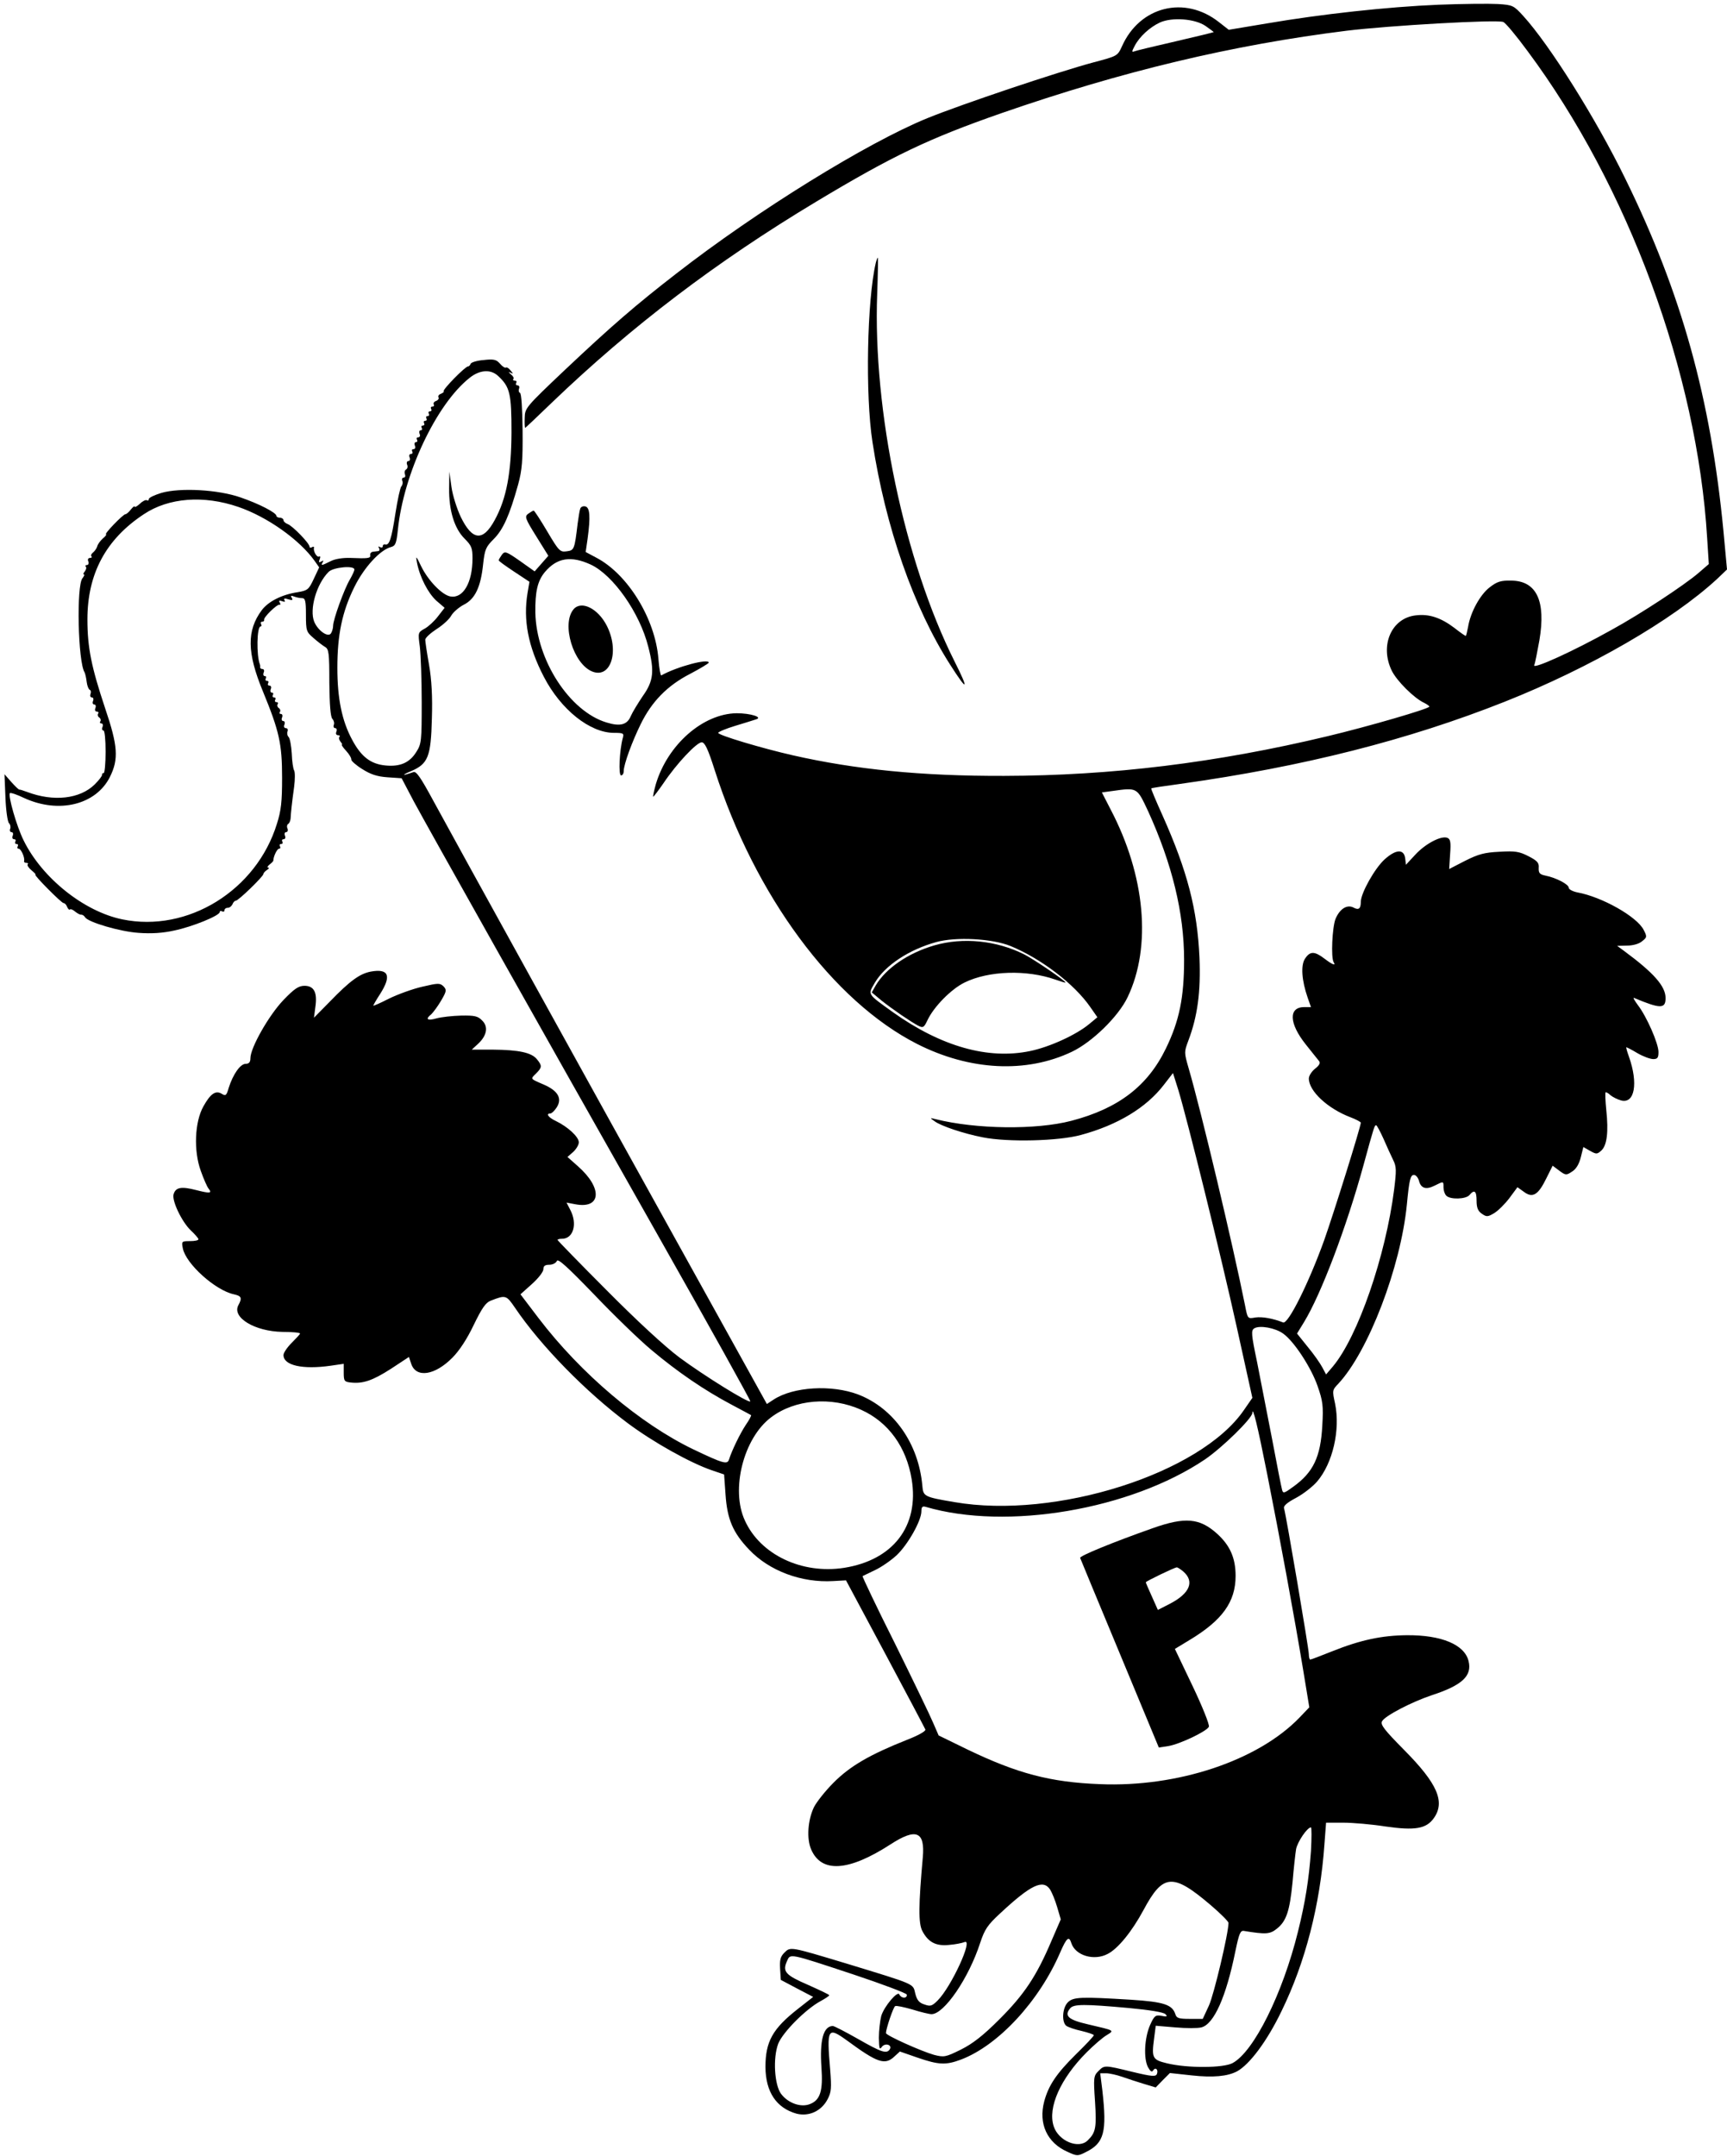 <?xml version="1.0" standalone="no"?>
<!DOCTYPE svg PUBLIC "-//W3C//DTD SVG 20010904//EN"
 "http://www.w3.org/TR/2001/REC-SVG-20010904/DTD/svg10.dtd">
<svg version="1.0" xmlns="http://www.w3.org/2000/svg"
 width="731pt" height="912pt" viewBox="0 0 731 912"
 preserveAspectRatio="xMidYMid meet">

<g transform="translate(0,912) scale(0.1,-0.1)"
fill="#000000" stroke="none">
<path d="M6089 9100 c-217 -9 -498 -40 -726 -79 l-162 -27 -41 32 c-145 115
-336 67 -411 -102 -19 -41 -19 -41 -121 -68 -153 -41 -555 -176 -703 -236
-255 -104 -720 -391 -1062 -657 -172 -133 -277 -224 -470 -406 -168 -159 -171
-163 -172 -204 -1 -24 0 -43 2 -43 1 0 52 48 112 106 339 325 697 597 1120
851 323 194 476 267 783 374 513 178 979 289 1462 349 180 22 635 48 663 37 9
-3 55 -58 102 -122 427 -573 719 -1364 761 -2061 l7 -110 -44 -38 c-61 -52
-243 -172 -367 -240 -161 -90 -335 -169 -328 -150 4 9 13 57 22 106 28 166
-12 251 -119 252 -44 1 -60 -4 -91 -28 -41 -31 -82 -106 -92 -168 -4 -21 -8
-38 -10 -38 -2 0 -24 15 -48 34 -57 43 -107 60 -163 53 -103 -11 -154 -127
-102 -234 21 -43 94 -116 137 -136 12 -6 22 -13 22 -16 0 -9 -262 -85 -430
-125 -472 -113 -916 -167 -1370 -168 -351 -1 -629 27 -894 87 -132 30 -316 85
-316 95 0 4 33 18 73 30 39 12 79 24 87 27 31 9 -23 26 -82 26 -143 -2 -292
-133 -342 -300 -8 -29 -13 -53 -11 -53 2 0 22 26 44 58 55 82 140 172 161 172
13 0 26 -26 55 -117 170 -531 501 -978 857 -1159 223 -113 462 -125 655 -33
86 41 197 149 236 231 102 213 75 514 -72 794 l-37 72 44 6 c107 15 104 16
152 -86 101 -222 152 -429 152 -628 0 -159 -20 -258 -77 -375 -77 -159 -201
-254 -400 -306 -149 -39 -403 -36 -575 7 -25 6 -25 6 -4 -9 27 -20 122 -52
204 -68 106 -21 320 -16 415 10 156 42 278 116 352 213 l38 49 23 -73 c38
-126 178 -690 247 -1002 l66 -299 -36 -52 c-184 -268 -797 -463 -1225 -389
-130 22 -132 24 -136 70 -16 178 -121 327 -271 385 -113 43 -275 33 -358 -21
l-29 -19 -334 602 c-425 765 -988 1784 -1078 1950 -52 96 -72 126 -84 121 -8
-3 -24 -8 -35 -11 -11 -2 0 5 25 15 72 31 84 61 88 222 3 93 -1 165 -12 228
-9 51 -16 98 -16 106 0 8 22 28 48 45 27 17 55 43 62 57 8 14 32 35 53 46 48
24 72 75 82 172 7 62 11 72 45 106 40 40 67 101 103 230 17 62 20 102 19 230
-1 92 -5 156 -11 158 -5 2 -7 10 -4 18 3 8 0 14 -7 14 -6 0 -8 5 -5 10 3 6 1
10 -6 10 -7 0 -9 3 -6 7 4 3 -1 12 -11 20 -10 9 -11 11 -2 7 13 -7 13 -5 1 9
-7 9 -16 15 -20 12 -4 -2 -15 5 -25 17 -15 17 -26 20 -69 15 -28 -2 -53 -10
-55 -16 -2 -6 -7 -11 -11 -11 -12 0 -109 -99 -103 -105 3 -2 -3 -7 -12 -11 -9
-3 -13 -10 -10 -15 3 -5 -2 -12 -10 -15 -9 -3 -13 -10 -10 -15 3 -5 0 -9 -6
-9 -6 0 -8 -4 -5 -10 3 -5 1 -10 -5 -10 -6 0 -8 -4 -5 -10 3 -5 1 -10 -5 -10
-6 0 -8 -4 -5 -10 3 -5 1 -10 -5 -10 -6 0 -8 -4 -5 -10 3 -5 1 -10 -5 -10 -6
0 -8 -4 -5 -10 3 -5 2 -10 -4 -10 -6 0 -8 -7 -5 -15 4 -8 1 -15 -6 -15 -6 0
-8 -4 -5 -10 3 -5 2 -10 -4 -10 -6 0 -8 -7 -5 -15 4 -8 1 -15 -6 -15 -6 0 -8
-4 -5 -10 3 -5 1 -10 -5 -10 -7 0 -10 -7 -6 -15 3 -8 1 -15 -5 -15 -6 0 -9 -7
-6 -15 4 -8 2 -17 -4 -21 -6 -3 -8 -12 -5 -20 3 -8 1 -14 -5 -14 -6 0 -9 -6
-6 -14 3 -7 1 -18 -4 -23 -5 -5 -16 -56 -25 -113 -17 -111 -26 -137 -43 -133
-6 2 -11 -2 -11 -8 0 -5 -5 -7 -12 -3 -7 4 -8 3 -4 -4 4 -7 2 -13 -3 -13 -6
-1 -17 -2 -23 -3 -7 -1 -12 -7 -11 -14 3 -14 -10 -15 -84 -12 -32 1 -65 -4
-84 -14 -38 -19 -42 -20 -33 -4 5 7 3 8 -6 3 -10 -6 -12 -4 -7 9 4 9 3 15 -2
12 -9 -6 -26 22 -22 37 1 5 -3 6 -9 2 -5 -3 -10 -2 -10 3 0 14 -72 88 -92 95
-10 4 -18 11 -18 17 0 5 -7 10 -15 10 -8 0 -15 4 -15 8 0 13 -73 51 -152 78
-94 33 -255 42 -335 19 -29 -9 -53 -20 -53 -26 0 -6 -4 -8 -8 -5 -5 3 -19 -4
-30 -15 -12 -11 -22 -16 -22 -12 0 4 -7 -1 -16 -12 -8 -11 -19 -20 -23 -20
-10 0 -92 -85 -82 -85 3 -1 -3 -9 -14 -18 -11 -10 -21 -24 -23 -32 -2 -8 -10
-20 -17 -26 -8 -6 -12 -14 -8 -17 3 -4 1 -7 -6 -7 -8 0 -11 -7 -7 -15 3 -8 0
-15 -6 -15 -6 0 -8 -3 -5 -7 4 -3 2 -12 -4 -20 -6 -7 -8 -13 -4 -13 4 0 1 -7
-6 -16 -26 -31 -19 -354 9 -398 3 -6 7 -24 9 -41 2 -16 8 -31 13 -33 5 -2 6
-10 3 -18 -3 -8 0 -14 6 -14 6 0 8 -7 5 -15 -4 -8 -1 -15 5 -15 6 0 8 -7 5
-15 -4 -8 -1 -15 6 -15 6 0 9 -4 5 -9 -3 -5 -1 -12 5 -16 6 -4 8 -11 5 -16 -4
-5 -2 -9 4 -9 6 0 8 -7 5 -15 -4 -8 -2 -15 4 -15 5 0 9 -38 9 -90 0 -49 -4
-90 -8 -90 -5 0 -8 -3 -7 -7 1 -5 -13 -23 -31 -41 -63 -62 -175 -74 -286 -32
-16 6 -32 11 -33 10 -2 -1 -17 13 -34 32 l-29 33 4 -98 c2 -54 9 -103 15 -109
6 -6 8 -17 5 -24 -3 -8 0 -14 6 -14 6 0 8 -7 5 -15 -4 -8 -1 -15 6 -15 6 0 8
-4 5 -10 -3 -5 -1 -10 5 -10 6 0 8 -4 5 -10 -3 -5 -2 -10 4 -10 10 0 27 -38
23 -52 -1 -5 3 -8 10 -8 6 0 9 -3 5 -6 -3 -4 4 -15 16 -25 12 -10 20 -18 17
-19 -9 0 110 -120 119 -120 5 0 12 -7 15 -16 4 -9 9 -14 12 -11 3 3 13 -1 22
-9 10 -8 21 -14 26 -13 5 0 12 -4 16 -11 13 -21 149 -61 227 -66 53 -4 102 -1
151 10 77 16 192 63 192 78 0 5 5 6 10 3 6 -3 10 -1 10 4 0 6 6 11 14 11 8 0
16 7 20 15 3 8 9 15 14 15 11 0 116 102 117 113 0 4 7 12 15 17 8 5 11 10 5
10 -5 0 -3 6 6 13 9 7 16 14 16 17 0 17 16 50 24 50 6 0 7 5 4 10 -3 6 -1 10
5 10 6 0 8 4 5 10 -3 6 -1 10 5 10 7 0 10 7 6 15 -3 8 -1 15 5 15 6 0 9 7 6
15 -4 8 -2 17 3 20 5 3 9 13 10 23 1 22 5 62 15 134 4 31 4 62 0 69 -4 6 -9
38 -10 71 -2 33 -8 65 -13 70 -6 6 -8 17 -5 24 3 8 0 14 -7 14 -7 0 -10 7 -6
15 3 8 1 15 -5 15 -6 0 -9 7 -5 15 3 8 1 15 -5 15 -6 0 -8 4 -4 9 3 5 1 12 -5
16 -6 4 -8 11 -5 16 4 5 1 9 -5 9 -6 0 -8 5 -5 10 3 6 1 10 -5 10 -6 0 -8 5
-5 10 3 6 2 10 -4 10 -6 0 -8 7 -5 15 4 8 1 15 -6 15 -6 0 -8 5 -5 10 3 6 1
10 -5 10 -6 0 -8 5 -5 10 3 6 2 10 -4 10 -6 0 -8 7 -5 15 4 8 1 15 -5 15 -6 0
-10 3 -10 8 1 4 0 9 -1 12 -15 37 -13 160 3 160 4 0 5 5 2 10 -3 6 -1 10 4 10
6 0 10 3 9 8 -4 10 55 67 65 64 5 -1 5 3 1 9 -5 9 -2 10 10 6 11 -4 15 -3 10
4 -4 8 1 9 16 4 17 -5 21 -4 15 6 -6 9 -3 11 9 6 10 -4 25 -7 34 -7 14 0 17
-11 17 -71 0 -67 2 -72 31 -97 17 -15 39 -32 49 -38 17 -9 19 -25 19 -152 1
-94 5 -145 13 -153 6 -6 9 -18 6 -25 -3 -8 0 -14 6 -14 6 0 8 -7 5 -15 -4 -8
-1 -15 7 -15 7 0 9 -3 6 -7 -4 -3 -2 -12 4 -20 6 -7 9 -13 6 -13 -3 0 5 -12
18 -26 13 -14 23 -31 22 -37 -1 -5 20 -24 46 -40 36 -23 64 -32 108 -35 l59
-4 51 -97 c67 -124 532 -951 1033 -1835 218 -385 394 -701 392 -704 -8 -8
-196 109 -299 185 -63 47 -181 156 -309 285 -115 115 -208 211 -208 213 0 3 9
5 19 5 48 0 66 63 35 122 l-16 31 37 -7 c110 -21 117 68 11 161 l-44 39 24 21
c13 12 24 30 24 41 0 23 -47 66 -97 90 -32 15 -44 32 -23 32 5 0 17 11 26 25
25 38 6 71 -54 97 -60 26 -57 23 -33 47 26 26 26 33 4 60 -23 29 -78 40 -187
41 l-89 0 26 24 c38 35 45 73 18 99 -18 19 -32 22 -89 21 -37 -1 -84 -6 -105
-12 -39 -11 -48 -3 -21 18 8 8 27 33 41 57 24 41 24 46 10 61 -15 14 -22 14
-90 -2 -40 -9 -103 -32 -140 -50 -37 -19 -67 -32 -67 -30 0 2 13 25 30 51 48
76 35 107 -41 93 -46 -9 -87 -38 -174 -128 l-66 -67 6 46 c9 61 -6 89 -46 89
-25 0 -43 -12 -90 -61 -61 -64 -139 -201 -139 -245 0 -17 -6 -24 -20 -24 -23
0 -54 -45 -72 -102 -9 -32 -13 -35 -29 -25 -26 16 -48 1 -78 -53 -37 -66 -42
-188 -11 -273 12 -34 27 -68 33 -75 16 -20 6 -21 -53 -6 -62 16 -86 12 -95
-17 -9 -26 34 -117 73 -154 17 -16 32 -33 32 -37 0 -5 -16 -8 -36 -8 -35 0
-36 -1 -30 -31 13 -65 137 -177 216 -194 32 -7 36 -15 19 -46 -28 -52 69 -111
187 -113 41 0 74 -3 74 -7 0 -3 -16 -20 -35 -39 -19 -19 -35 -42 -35 -52 0
-44 81 -62 200 -45 l55 8 0 -38 c0 -35 3 -38 29 -41 52 -6 93 8 171 58 l76 50
10 -30 c21 -60 100 -48 174 27 29 29 62 79 90 138 35 72 51 95 72 103 64 25
66 24 103 -30 109 -161 300 -356 477 -488 110 -82 265 -168 355 -199 l53 -18
6 -84 c7 -105 31 -162 100 -234 85 -90 222 -141 356 -133 l54 3 166 -310 c91
-170 167 -314 170 -321 2 -7 -30 -25 -79 -44 -156 -62 -239 -110 -309 -180
-36 -36 -73 -83 -84 -105 -26 -55 -31 -132 -12 -177 43 -102 158 -95 336 20
109 71 147 55 137 -55 -18 -201 -19 -279 -2 -311 25 -48 58 -65 114 -59 26 2
55 8 65 12 38 16 -56 -189 -114 -247 -24 -24 -31 -26 -56 -17 -23 7 -32 19
-39 47 -10 42 4 36 -294 127 -236 71 -234 71 -260 45 -17 -17 -20 -31 -18 -68
l3 -47 68 -36 69 -36 -65 -51 c-107 -84 -137 -138 -137 -246 1 -105 46 -173
132 -197 52 -13 105 11 131 61 16 30 17 48 11 125 -15 176 -11 183 72 123 128
-94 160 -105 200 -67 l23 21 75 -26 c90 -31 120 -32 184 -8 158 60 331 247
420 454 27 62 37 70 47 38 17 -52 96 -76 154 -45 43 22 102 94 151 185 83 155
124 158 285 21 41 -35 75 -69 75 -75 0 -44 -62 -305 -83 -350 l-26 -56 -55 0
c-46 0 -56 3 -61 20 -13 40 -48 52 -187 61 -213 13 -245 12 -268 -11 -23 -23
-27 -82 -7 -99 8 -6 37 -16 65 -22 29 -7 52 -15 52 -18 0 -4 -34 -40 -76 -81
-83 -82 -116 -132 -134 -199 -25 -94 12 -175 98 -213 41 -19 44 -19 79 -1 77
38 89 85 69 261 l-9 72 25 0 c14 0 45 -7 68 -15 23 -8 65 -22 92 -30 l50 -15
30 31 30 30 92 -10 c91 -10 152 -4 192 17 53 29 127 127 189 256 100 205 163
448 181 704 l7 92 73 0 c40 0 121 -7 178 -16 125 -18 173 -10 205 35 49 69 16
146 -126 289 -84 85 -101 107 -93 121 12 23 126 82 210 110 129 42 172 82 156
145 -17 69 -114 110 -261 109 -106 -1 -196 -20 -316 -68 -48 -19 -89 -35 -93
-35 -3 0 -6 10 -6 23 0 22 -96 588 -105 617 -3 10 13 24 51 44 30 16 70 47 89
69 66 77 99 218 76 330 -12 55 -12 57 14 84 127 136 264 493 290 758 10 105
15 125 30 125 8 0 17 -11 21 -24 8 -33 30 -40 67 -21 38 19 37 19 37 -8 0 -13
5 -28 12 -35 17 -17 83 -15 98 3 21 25 30 17 30 -24 0 -30 6 -44 22 -55 20
-14 25 -14 52 2 17 10 46 39 65 64 l34 46 28 -20 c36 -27 60 -13 94 57 l27 54
28 -21 c27 -20 30 -20 54 -4 17 10 30 32 37 60 l11 44 28 -16 c27 -15 30 -15
48 1 24 22 31 78 21 172 -4 39 -5 72 -3 74 2 2 12 -3 21 -12 10 -8 30 -18 45
-22 57 -15 73 72 33 185 -8 22 -13 40 -11 40 2 0 24 -11 47 -25 24 -14 54 -25
67 -25 18 0 22 6 22 30 0 36 -50 150 -87 198 -14 19 -22 33 -17 31 112 -47
134 -47 134 -1 0 50 -49 106 -175 199 l-30 22 41 1 c25 0 51 7 64 18 22 17 22
20 7 49 -29 56 -176 139 -280 158 -20 4 -37 13 -37 20 0 14 -53 42 -98 51 -25
5 -30 11 -29 33 2 21 -6 30 -43 49 -39 20 -56 23 -123 19 -64 -3 -89 -10 -145
-38 l-68 -35 4 63 c4 52 1 64 -12 69 -26 10 -93 -25 -136 -72 l-39 -42 -3 26
c-5 42 -39 40 -87 -3 -42 -38 -101 -143 -101 -180 0 -29 -9 -36 -31 -24 -27
14 -58 -5 -76 -48 -14 -35 -20 -164 -8 -183 11 -17 -5 -11 -39 15 -42 32 -61
32 -82 0 -19 -28 -14 -93 11 -165 l14 -40 -28 0 c-68 0 -65 -69 6 -158 25 -31
50 -63 56 -70 7 -8 2 -18 -17 -33 -14 -11 -26 -30 -26 -41 0 -53 79 -127 176
-164 24 -9 44 -20 44 -23 0 -17 -115 -384 -155 -497 -66 -183 -153 -357 -174
-348 -43 17 -88 25 -117 21 -33 -6 -33 -6 -44 51 -52 259 -185 819 -239 1004
-19 66 -19 68 -1 116 39 103 53 207 47 352 -9 203 -51 365 -156 600 -28 62
-50 114 -48 115 1 2 56 10 122 19 522 73 967 186 1375 348 360 143 707 343
897 518 l43 41 -15 162 c-54 561 -177 1006 -416 1492 -124 254 -320 565 -431
687 -41 45 -45 47 -108 51 -36 2 -148 1 -251 -3z m-986 -90 c20 -14 35 -25 34
-26 -1 -1 -74 -19 -161 -39 -88 -20 -166 -39 -174 -42 -12 -5 -12 -1 1 23 20
39 64 79 107 99 52 23 148 16 193 -15z m-2995 -1480 c51 -47 57 -75 57 -240
-1 -170 -21 -279 -71 -370 -50 -92 -95 -87 -144 14 -16 34 -34 90 -39 126 l-9
65 -1 -71 c-1 -93 22 -169 65 -212 30 -30 34 -40 34 -84 0 -103 -40 -171 -94
-161 -36 7 -94 68 -123 127 -22 46 -24 47 -18 16 12 -62 47 -129 82 -161 l35
-30 -28 -36 c-15 -20 -40 -43 -56 -52 -29 -16 -29 -17 -21 -76 4 -33 8 -139 8
-235 0 -164 -1 -177 -23 -211 -28 -45 -68 -63 -130 -57 -63 6 -103 37 -141
108 -44 81 -63 176 -63 305 0 139 20 237 72 342 41 83 109 157 155 169 19 5
23 15 29 72 24 238 163 532 303 643 43 35 90 38 121 9z m-1100 -554 c123 -42
260 -139 324 -229 l19 -27 -23 -49 c-21 -45 -26 -49 -68 -56 -67 -10 -124 -39
-152 -76 -64 -86 -63 -180 5 -344 69 -168 81 -221 81 -365 0 -101 -4 -139 -22
-195 -87 -282 -378 -461 -654 -404 -162 33 -340 175 -418 334 -30 60 -67 191
-58 200 3 3 30 -6 61 -21 147 -67 303 -28 362 89 38 76 34 132 -20 291 -58
174 -75 256 -75 376 0 193 78 339 239 445 105 70 253 81 399 31z m492 -265 c0
-6 -9 -25 -20 -44 -23 -39 -70 -168 -70 -194 0 -10 -4 -24 -9 -32 -12 -19 -55
11 -71 49 -21 52 9 159 61 211 20 20 109 28 109 10z m2778 -1593 c129 -53 270
-161 337 -258 l30 -43 -35 -29 c-54 -45 -167 -97 -250 -114 -177 -37 -376 19
-580 164 -111 80 -107 73 -77 125 43 73 144 140 260 172 83 23 237 15 315 -17z
m1578 -815 c14 -32 32 -72 41 -90 14 -28 14 -44 4 -125 -36 -282 -153 -621
-259 -748 l-29 -34 -16 30 c-9 17 -36 56 -62 87 l-45 56 30 49 c72 118 179
400 251 662 46 168 47 170 54 170 3 0 17 -26 31 -57z m-3098 -894 c112 -94
224 -170 337 -230 44 -23 82 -44 84 -45 2 -2 -8 -21 -22 -41 -24 -36 -59 -108
-71 -146 -7 -23 -23 -19 -151 42 -225 108 -477 321 -656 556 l-76 100 48 43
c27 24 49 52 49 63 0 14 7 19 25 19 14 0 28 7 32 16 4 12 43 -23 156 -140 82
-86 192 -193 245 -237z m2673 70 c46 -32 119 -144 146 -222 22 -63 25 -83 20
-167 -7 -133 -38 -198 -123 -259 -38 -28 -43 -29 -47 -14 -3 10 -22 106 -42
213 -21 107 -50 255 -64 328 -25 119 -26 134 -12 143 23 14 89 2 122 -22z
m-1785 -323 c115 -52 191 -158 213 -294 32 -197 -78 -341 -286 -374 -179 -28
-355 56 -420 200 -61 131 -6 348 110 436 101 77 256 90 383 32z m1718 -273
c53 -267 115 -603 152 -827 l26 -158 -43 -45 c-176 -181 -515 -294 -844 -280
-209 8 -349 45 -561 147 l-121 59 -23 53 c-12 29 -85 180 -162 336 -78 155
-139 284 -137 285 2 1 25 12 52 25 26 12 67 40 92 63 47 44 105 146 105 186 0
18 4 23 18 19 343 -101 867 -12 1183 201 73 50 198 172 200 196 1 32 22 -53
63 -260z m185 -1593 c-9 -122 -24 -216 -55 -341 -65 -263 -187 -508 -277 -556
-39 -21 -190 -22 -277 -1 -62 15 -66 22 -55 105 l7 54 83 -7 c46 -4 95 -4 110
0 53 13 105 129 144 322 16 76 21 89 37 86 92 -15 109 -14 138 9 41 32 55 75
67 197 5 59 12 122 15 140 6 31 47 92 63 92 3 0 3 -45 0 -100z m-1104 -163 c8
-13 22 -47 30 -75 l15 -51 -39 -90 c-64 -151 -116 -228 -220 -332 -71 -71
-114 -104 -164 -129 -65 -32 -71 -33 -114 -22 -53 15 -203 82 -203 92 0 17 31
110 39 114 4 3 37 -4 72 -14 35 -11 72 -20 82 -20 53 0 157 151 206 302 19 57
31 75 84 124 131 122 182 146 212 101z m-830 -360 c120 -40 221 -78 223 -84 2
-7 -3 -13 -11 -13 -9 0 -17 6 -20 13 -6 19 -65 -50 -77 -91 -5 -20 -10 -62
-10 -92 1 -47 3 -52 13 -38 14 18 45 8 33 -11 -13 -20 -36 -12 -134 44 -53 30
-101 55 -107 55 -40 -1 -56 -60 -48 -176 7 -98 -5 -137 -48 -154 -38 -16 -93
3 -123 43 -28 38 -35 151 -12 212 19 48 116 146 179 180 20 11 37 22 37 25 0
3 -41 22 -90 44 -95 41 -109 56 -89 100 15 33 3 36 284 -57z m1163 -141 c87
-8 148 -18 155 -26 10 -10 6 -12 -17 -7 -25 4 -30 1 -48 -39 -24 -55 -28 -141
-9 -178 10 -18 17 -23 22 -14 10 16 23 3 16 -15 -5 -12 -21 -11 -104 9 -119
29 -118 29 -144 3 -20 -20 -21 -28 -14 -129 7 -110 3 -131 -31 -164 -38 -38
-124 -3 -144 60 -26 79 29 202 140 313 29 29 67 62 84 72 34 21 36 19 -79 46
-83 19 -102 36 -75 68 15 18 60 18 248 1z"/>
<path d="M3955 5121 c-111 -32 -205 -97 -248 -169 l-17 -30 42 -35 c47 -37
121 -88 155 -106 20 -10 24 -8 39 24 27 57 101 132 157 159 102 50 263 55 385
12 23 -8 42 -14 42 -12 0 7 -132 97 -175 119 -118 59 -259 73 -380 38z"/>
<path d="M4880 2656 c-173 -61 -311 -118 -308 -126 2 -5 77 -187 168 -405
l165 -397 40 6 c49 8 164 63 172 82 3 9 -28 86 -69 172 l-75 157 61 37 c140
84 196 162 196 272 0 76 -24 129 -78 178 -74 67 -136 72 -272 24z m128 -183
c50 -43 28 -94 -58 -138 l-49 -25 -25 56 c-14 31 -26 58 -26 61 0 4 120 62
131 63 4 0 16 -8 27 -17z"/>
<path d="M3707 8008 c-37 -157 -45 -558 -14 -758 55 -359 174 -700 329 -942
74 -116 81 -110 18 15 -212 423 -346 1060 -327 1555 3 83 4 152 3 152 -2 0 -6
-10 -9 -22z"/>
<path d="M2456 6968 c-3 -7 -7 -35 -11 -63 -13 -110 -15 -113 -46 -117 -28 -4
-33 0 -82 83 -29 49 -55 89 -58 89 -3 0 -13 -6 -23 -13 -16 -12 -14 -19 34
-96 l51 -82 -29 -33 -29 -33 -62 44 c-59 41 -64 43 -77 26 -7 -10 -13 -20 -13
-23 -1 -3 29 -24 65 -48 l65 -43 -8 -47 c-19 -114 2 -226 69 -355 72 -139 195
-237 297 -237 40 0 43 -2 37 -22 -14 -52 -19 -158 -7 -158 6 0 11 8 11 18 0
28 35 124 72 199 47 96 113 163 208 212 44 23 80 45 80 48 0 19 -135 -17 -201
-54 -3 -2 -9 29 -12 69 -13 169 -129 359 -263 429 l-45 24 8 55 c13 95 10 134
-10 138 -9 2 -19 -2 -21 -10z m44 -236 c95 -44 208 -204 244 -348 27 -103 22
-145 -23 -208 -21 -31 -44 -69 -51 -85 -15 -37 -45 -45 -103 -27 -156 47 -297
264 -301 465 -1 88 9 134 41 172 51 60 110 69 193 31z"/>
<path d="M2428 6543 c-53 -62 -1 -233 80 -264 78 -30 115 88 60 195 -37 72
-107 107 -140 69z"/>
</g>
</svg>
